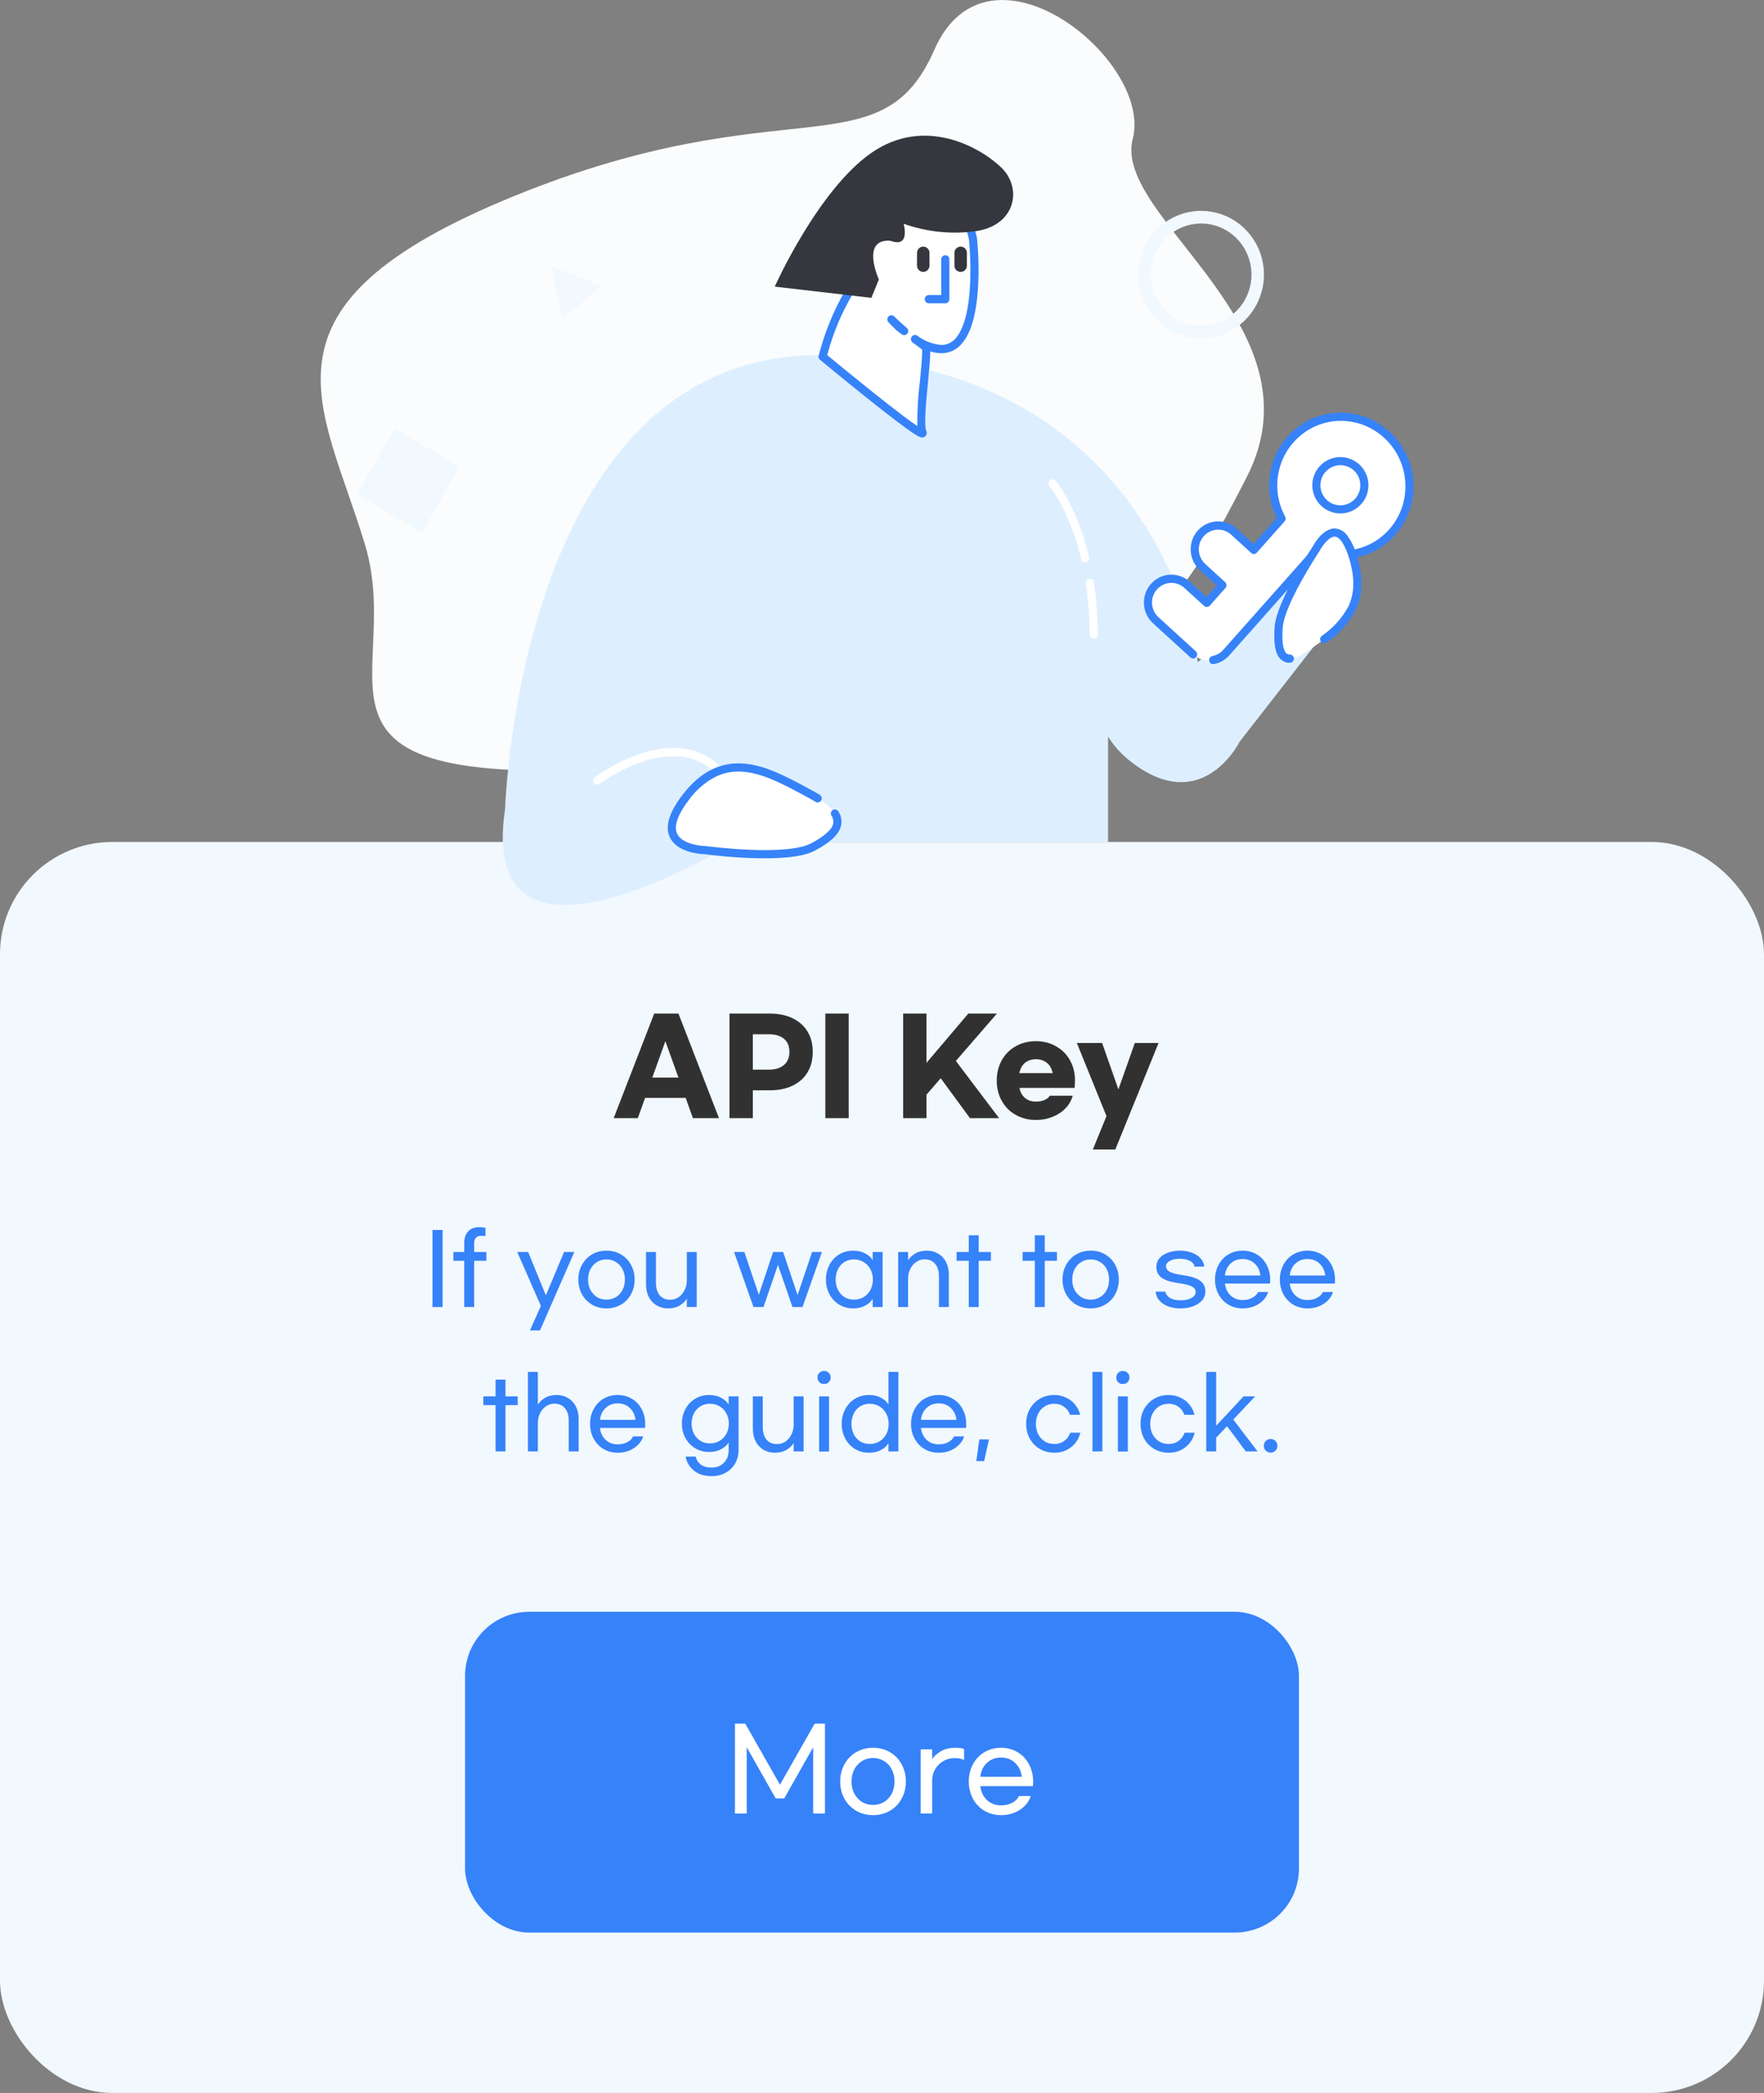 <svg width="220" height="261" viewBox="0 0 220 261" fill="none" xmlns="http://www.w3.org/2000/svg">
<rect x="0" y="0" width="220" height="261" fill="#808080" stroke="none"/>
<rect y="105" width="220" height="156" rx="14" fill="#F1F8FE"/>
<rect x="58" y="201" width="104" height="40" rx="8" fill="#3682F9"/>
<path d="M92.948 214.948L97.274 222.564L101.6 214.948H102.888V226.162H101.418V217.888L97.806 224.272H96.742L93.13 217.888V226.162H91.66V214.948H92.948ZM108.889 217.958C109.664 217.958 110.364 218.14 110.989 218.504C111.615 218.868 112.1 219.372 112.445 220.016C112.8 220.651 112.977 221.365 112.977 222.158C112.977 222.951 112.8 223.67 112.445 224.314C112.1 224.949 111.615 225.448 110.989 225.812C110.364 226.176 109.664 226.358 108.889 226.358C108.105 226.358 107.401 226.176 106.775 225.812C106.159 225.448 105.674 224.949 105.319 224.314C104.965 223.67 104.787 222.951 104.787 222.158C104.787 221.365 104.965 220.651 105.319 220.016C105.674 219.372 106.159 218.868 106.775 218.504C107.401 218.14 108.105 217.958 108.889 217.958ZM108.889 219.232C108.367 219.232 107.9 219.363 107.489 219.624C107.088 219.876 106.771 220.226 106.537 220.674C106.313 221.113 106.201 221.607 106.201 222.158C106.201 222.709 106.313 223.208 106.537 223.656C106.771 224.095 107.088 224.445 107.489 224.706C107.9 224.958 108.367 225.084 108.889 225.084C109.403 225.084 109.865 224.958 110.275 224.706C110.686 224.445 111.003 224.095 111.227 223.656C111.451 223.208 111.563 222.709 111.563 222.158C111.563 221.607 111.451 221.113 111.227 220.674C111.003 220.226 110.686 219.876 110.275 219.624C109.865 219.363 109.403 219.232 108.889 219.232ZM116.261 218.154V219.386C116.475 219.022 116.83 218.695 117.325 218.406C117.829 218.107 118.435 217.958 119.145 217.958C119.602 217.958 119.966 218.005 120.237 218.098V219.47C119.91 219.321 119.513 219.246 119.047 219.246C118.515 219.246 118.034 219.377 117.605 219.638C117.185 219.89 116.853 220.231 116.611 220.66C116.377 221.08 116.261 221.533 116.261 222.018V226.162H114.819V218.154H116.261ZM124.842 226.358C124.077 226.358 123.386 226.176 122.77 225.812C122.164 225.448 121.688 224.949 121.342 224.314C120.997 223.67 120.824 222.951 120.824 222.158C120.824 221.365 120.997 220.651 121.342 220.016C121.688 219.372 122.164 218.868 122.77 218.504C123.386 218.14 124.077 217.958 124.842 217.958C125.608 217.958 126.294 218.14 126.9 218.504C127.516 218.868 127.992 219.372 128.328 220.016C128.674 220.651 128.846 221.365 128.846 222.158C128.846 222.419 128.837 222.615 128.818 222.746H122.266C122.341 223.446 122.612 224.02 123.078 224.468C123.554 224.916 124.142 225.14 124.842 225.14C125.374 225.14 125.841 225.033 126.242 224.818C126.653 224.594 126.933 224.314 127.082 223.978H128.552C128.328 224.678 127.88 225.247 127.208 225.686C126.536 226.134 125.748 226.358 124.842 226.358ZM127.432 221.57C127.348 220.861 127.073 220.287 126.606 219.848C126.14 219.4 125.552 219.176 124.842 219.176C124.133 219.176 123.545 219.4 123.078 219.848C122.612 220.287 122.341 220.861 122.266 221.57H127.432Z" fill="white"/>
<path d="M85.511 136.912H80.455L79.543 139.44H76.535L81.591 126.4H84.615L89.671 139.44H86.423L85.511 136.912ZM84.615 134.384L82.983 129.84L81.351 134.384H84.615ZM90.98 126.4H95.988C97.108 126.4 98.068 126.597 98.868 126.992C99.679 127.387 100.297 127.941 100.724 128.656C101.151 129.371 101.364 130.208 101.364 131.168C101.364 132.139 101.151 132.987 100.724 133.712C100.297 134.427 99.679 134.981 98.868 135.376C98.068 135.771 97.108 135.968 95.988 135.968H93.892V139.44H90.98V126.4ZM95.86 133.392C96.681 133.392 97.316 133.2 97.764 132.816C98.223 132.432 98.452 131.883 98.452 131.168C98.452 130.453 98.223 129.909 97.764 129.536C97.316 129.163 96.681 128.976 95.86 128.976H93.892V133.392H95.86ZM105.845 126.4V139.44H102.933V126.4H105.845ZM117.324 134.464L115.548 136.512V139.44H112.636V126.4H115.548V132.544L120.764 126.4H124.332L119.212 132.304L124.604 139.44H120.972L117.324 134.464ZM129.191 139.664C128.252 139.664 127.409 139.451 126.663 139.024C125.927 138.608 125.351 138.027 124.935 137.28C124.519 136.533 124.311 135.691 124.311 134.752C124.311 133.813 124.519 132.971 124.935 132.224C125.351 131.477 125.927 130.896 126.663 130.48C127.409 130.053 128.252 129.84 129.191 129.84C130.129 129.84 130.967 130.053 131.703 130.48C132.449 130.896 133.031 131.477 133.447 132.224C133.863 132.971 134.071 133.813 134.071 134.752C134.071 135.061 134.049 135.365 134.007 135.664H127.143C127.249 136.208 127.484 136.629 127.847 136.928C128.209 137.227 128.657 137.376 129.191 137.376C129.596 137.376 129.953 137.312 130.263 137.184C130.583 137.045 130.801 136.864 130.919 136.64H133.783C133.623 137.237 133.324 137.76 132.887 138.208C132.449 138.667 131.911 139.024 131.271 139.28C130.631 139.536 129.937 139.664 129.191 139.664ZM131.287 133.824C131.169 133.259 130.929 132.832 130.567 132.544C130.204 132.245 129.745 132.096 129.191 132.096C128.636 132.096 128.183 132.245 127.831 132.544C127.479 132.832 127.244 133.259 127.127 133.824H131.287ZM144.492 130.064L139.1 143.344H136.3L137.996 139.184L134.3 130.064H137.452L139.484 135.856L141.532 130.064H144.492Z" fill="#313131"/>
<path d="M55.198 162.996H53.938V153.384H55.198V162.996ZM60.662 157.224H59.138V162.996H57.902V157.224H56.546V156.132H57.902V154.968C57.902 154.384 58.062 153.916 58.382 153.564C58.71 153.212 59.162 153.036 59.738 153.036C60.058 153.036 60.326 153.06 60.542 153.108V154.152C60.43 154.128 60.234 154.116 59.954 154.116C59.698 154.116 59.498 154.196 59.354 154.356C59.21 154.508 59.138 154.724 59.138 155.004V156.132H60.662V157.224ZM71.63 156.132L67.346 165.912H66.098L67.454 162.852L64.514 156.132H65.87L68.078 161.532L70.346 156.132H71.63ZM75.644 155.964C76.308 155.964 76.908 156.12 77.444 156.432C77.98 156.744 78.396 157.176 78.692 157.728C78.996 158.272 79.148 158.884 79.148 159.564C79.148 160.244 78.996 160.86 78.692 161.412C78.396 161.956 77.98 162.384 77.444 162.696C76.908 163.008 76.308 163.164 75.644 163.164C74.972 163.164 74.368 163.008 73.832 162.696C73.304 162.384 72.888 161.956 72.584 161.412C72.28 160.86 72.128 160.244 72.128 159.564C72.128 158.884 72.28 158.272 72.584 157.728C72.888 157.176 73.304 156.744 73.832 156.432C74.368 156.12 74.972 155.964 75.644 155.964ZM75.644 157.056C75.196 157.056 74.796 157.168 74.444 157.392C74.1 157.608 73.828 157.908 73.628 158.292C73.436 158.668 73.34 159.092 73.34 159.564C73.34 160.036 73.436 160.464 73.628 160.848C73.828 161.224 74.1 161.524 74.444 161.748C74.796 161.964 75.196 162.072 75.644 162.072C76.084 162.072 76.48 161.964 76.832 161.748C77.184 161.524 77.456 161.224 77.648 160.848C77.84 160.464 77.936 160.036 77.936 159.564C77.936 159.092 77.84 158.668 77.648 158.292C77.456 157.908 77.184 157.608 76.832 157.392C76.48 157.168 76.084 157.056 75.644 157.056ZM85.658 162.996V161.952C85.482 162.264 85.19 162.544 84.782 162.792C84.382 163.04 83.898 163.164 83.33 163.164C82.794 163.164 82.314 163.04 81.89 162.792C81.474 162.544 81.15 162.196 80.918 161.748C80.686 161.292 80.57 160.76 80.57 160.152V156.132H81.806V159.936C81.806 160.624 81.962 161.156 82.274 161.532C82.594 161.9 83.034 162.084 83.594 162.084C83.986 162.084 84.338 161.976 84.65 161.76C84.962 161.536 85.206 161.24 85.382 160.872C85.566 160.504 85.658 160.108 85.658 159.684V156.132H86.894V162.996H85.658ZM102.507 156.132L100.083 162.996H98.835L97.023 157.74L95.223 162.996H93.975L91.551 156.132H92.835L94.635 161.46L96.423 156.132H97.671L99.471 161.496L101.283 156.132H102.507ZM106.403 163.164C105.763 163.164 105.183 163.008 104.663 162.696C104.151 162.384 103.747 161.952 103.451 161.4C103.155 160.848 103.007 160.236 103.007 159.564C103.007 158.892 103.155 158.28 103.451 157.728C103.747 157.176 104.151 156.744 104.663 156.432C105.183 156.12 105.763 155.964 106.403 155.964C106.987 155.964 107.491 156.08 107.915 156.312C108.339 156.544 108.647 156.824 108.839 157.152V156.132H110.075V162.996H108.839V161.976C108.647 162.304 108.339 162.584 107.915 162.816C107.491 163.048 106.987 163.164 106.403 163.164ZM106.511 162.072C106.967 162.072 107.371 161.964 107.723 161.748C108.083 161.524 108.363 161.224 108.563 160.848C108.763 160.464 108.863 160.036 108.863 159.564C108.863 159.092 108.763 158.668 108.563 158.292C108.363 157.908 108.083 157.608 107.723 157.392C107.371 157.168 106.967 157.056 106.511 157.056C106.063 157.056 105.663 157.164 105.311 157.38C104.967 157.596 104.699 157.896 104.507 158.28C104.315 158.664 104.219 159.092 104.219 159.564C104.219 160.036 104.315 160.464 104.507 160.848C104.699 161.232 104.967 161.532 105.311 161.748C105.663 161.964 106.063 162.072 106.511 162.072ZM113.251 156.132V157.176C113.427 156.864 113.715 156.584 114.115 156.336C114.523 156.088 115.011 155.964 115.579 155.964C116.115 155.964 116.591 156.088 117.007 156.336C117.431 156.584 117.759 156.936 117.991 157.392C118.223 157.84 118.339 158.368 118.339 158.976V162.996H117.103V159.192C117.103 158.504 116.943 157.976 116.623 157.608C116.311 157.232 115.875 157.044 115.315 157.044C114.923 157.044 114.571 157.156 114.259 157.38C113.947 157.596 113.699 157.888 113.515 158.256C113.339 158.624 113.251 159.02 113.251 159.444V162.996H112.015V156.132H113.251ZM123.584 157.224H122.06V162.996H120.824V157.224H119.3V156.132H120.824V154.044H122.06V156.132H123.584V157.224ZM131.822 157.224H130.298V162.996H129.062V157.224H127.538V156.132H129.062V154.044H130.298V156.132H131.822V157.224ZM136.03 155.964C136.694 155.964 137.294 156.12 137.83 156.432C138.366 156.744 138.782 157.176 139.078 157.728C139.382 158.272 139.534 158.884 139.534 159.564C139.534 160.244 139.382 160.86 139.078 161.412C138.782 161.956 138.366 162.384 137.83 162.696C137.294 163.008 136.694 163.164 136.03 163.164C135.358 163.164 134.754 163.008 134.218 162.696C133.69 162.384 133.274 161.956 132.97 161.412C132.666 160.86 132.514 160.244 132.514 159.564C132.514 158.884 132.666 158.272 132.97 157.728C133.274 157.176 133.69 156.744 134.218 156.432C134.754 156.12 135.358 155.964 136.03 155.964ZM136.03 157.056C135.582 157.056 135.182 157.168 134.83 157.392C134.486 157.608 134.214 157.908 134.014 158.292C133.822 158.668 133.726 159.092 133.726 159.564C133.726 160.036 133.822 160.464 134.014 160.848C134.214 161.224 134.486 161.524 134.83 161.748C135.182 161.964 135.582 162.072 136.03 162.072C136.47 162.072 136.866 161.964 137.218 161.748C137.57 161.524 137.842 161.224 138.034 160.848C138.226 160.464 138.322 160.036 138.322 159.564C138.322 159.092 138.226 158.668 138.034 158.292C137.842 157.908 137.57 157.608 137.218 157.392C136.866 157.168 136.47 157.056 136.03 157.056ZM147.176 155.964C147.728 155.964 148.228 156.052 148.676 156.228C149.124 156.396 149.48 156.632 149.744 156.936C150.016 157.232 150.16 157.572 150.176 157.956H148.964C148.94 157.668 148.756 157.432 148.412 157.248C148.068 157.064 147.644 156.972 147.14 156.972C146.644 156.972 146.232 157.06 145.904 157.236C145.584 157.412 145.424 157.628 145.424 157.884C145.424 158.18 145.572 158.416 145.868 158.592C146.172 158.768 146.728 158.912 147.536 159.024C148.536 159.16 149.252 159.392 149.684 159.72C150.116 160.048 150.332 160.488 150.332 161.04C150.332 161.472 150.192 161.848 149.912 162.168C149.64 162.488 149.268 162.732 148.796 162.9C148.324 163.076 147.8 163.164 147.224 163.164C146.624 163.164 146.096 163.072 145.64 162.888C145.184 162.712 144.824 162.464 144.56 162.144C144.304 161.832 144.16 161.476 144.128 161.076H145.34C145.38 161.372 145.564 161.628 145.892 161.844C146.228 162.052 146.684 162.156 147.26 162.156C147.796 162.156 148.24 162.06 148.592 161.868C148.944 161.668 149.12 161.416 149.12 161.112C149.12 160.824 148.956 160.596 148.628 160.428C148.308 160.252 147.748 160.112 146.948 160.008C146.004 159.88 145.312 159.656 144.872 159.336C144.432 159.008 144.212 158.548 144.212 157.956C144.212 157.564 144.34 157.216 144.596 156.912C144.86 156.608 145.216 156.376 145.664 156.216C146.112 156.048 146.616 155.964 147.176 155.964ZM154.978 163.164C154.322 163.164 153.73 163.008 153.202 162.696C152.682 162.384 152.274 161.956 151.978 161.412C151.682 160.86 151.534 160.244 151.534 159.564C151.534 158.884 151.682 158.272 151.978 157.728C152.274 157.176 152.682 156.744 153.202 156.432C153.73 156.12 154.322 155.964 154.978 155.964C155.634 155.964 156.222 156.12 156.742 156.432C157.27 156.744 157.678 157.176 157.966 157.728C158.262 158.272 158.41 158.884 158.41 159.564C158.41 159.788 158.402 159.956 158.386 160.068H152.77C152.834 160.668 153.066 161.16 153.466 161.544C153.874 161.928 154.378 162.12 154.978 162.12C155.434 162.12 155.834 162.028 156.178 161.844C156.53 161.652 156.77 161.412 156.898 161.124H158.158C157.966 161.724 157.582 162.212 157.006 162.588C156.43 162.972 155.754 163.164 154.978 163.164ZM157.198 159.06C157.126 158.452 156.89 157.96 156.49 157.584C156.09 157.2 155.586 157.008 154.978 157.008C154.37 157.008 153.866 157.2 153.466 157.584C153.066 157.96 152.834 158.452 152.77 159.06H157.198ZM163.064 163.164C162.408 163.164 161.816 163.008 161.288 162.696C160.768 162.384 160.36 161.956 160.064 161.412C159.768 160.86 159.62 160.244 159.62 159.564C159.62 158.884 159.768 158.272 160.064 157.728C160.36 157.176 160.768 156.744 161.288 156.432C161.816 156.12 162.408 155.964 163.064 155.964C163.72 155.964 164.308 156.12 164.828 156.432C165.356 156.744 165.764 157.176 166.052 157.728C166.348 158.272 166.496 158.884 166.496 159.564C166.496 159.788 166.488 159.956 166.472 160.068H160.856C160.92 160.668 161.152 161.16 161.552 161.544C161.96 161.928 162.464 162.12 163.064 162.12C163.52 162.12 163.92 162.028 164.264 161.844C164.616 161.652 164.856 161.412 164.984 161.124H166.244C166.052 161.724 165.668 162.212 165.092 162.588C164.516 162.972 163.84 163.164 163.064 163.164ZM165.284 159.06C165.212 158.452 164.976 157.96 164.576 157.584C164.176 157.2 163.672 157.008 163.064 157.008C162.456 157.008 161.952 157.2 161.552 157.584C161.152 157.96 160.92 158.452 160.856 159.06H165.284ZM64.568 175.224H63.044V180.996H61.808V175.224H60.284V174.132H61.808V172.044H63.044V174.132H64.568V175.224ZM67.079 171.084V175.176C67.255 174.864 67.543 174.584 67.943 174.336C68.351 174.088 68.839 173.964 69.407 173.964C69.943 173.964 70.419 174.088 70.835 174.336C71.259 174.584 71.587 174.936 71.819 175.392C72.051 175.84 72.167 176.368 72.167 176.976V180.996H70.931V177.192C70.931 176.504 70.771 175.976 70.451 175.608C70.139 175.232 69.703 175.044 69.143 175.044C68.751 175.044 68.399 175.156 68.087 175.38C67.775 175.596 67.527 175.888 67.343 176.256C67.167 176.624 67.079 177.02 67.079 177.444V180.996H65.843V171.084H67.079ZM77.037 181.164C76.38 181.164 75.788 181.008 75.26 180.696C74.74 180.384 74.332 179.956 74.037 179.412C73.74 178.86 73.593 178.244 73.593 177.564C73.593 176.884 73.74 176.272 74.037 175.728C74.332 175.176 74.74 174.744 75.26 174.432C75.788 174.12 76.38 173.964 77.037 173.964C77.692 173.964 78.281 174.12 78.8 174.432C79.329 174.744 79.737 175.176 80.025 175.728C80.32 176.272 80.469 176.884 80.469 177.564C80.469 177.788 80.46 177.956 80.445 178.068H74.829C74.892 178.668 75.124 179.16 75.525 179.544C75.933 179.928 76.436 180.12 77.037 180.12C77.493 180.12 77.892 180.028 78.237 179.844C78.588 179.652 78.829 179.412 78.957 179.124H80.216C80.025 179.724 79.641 180.212 79.064 180.588C78.489 180.972 77.812 181.164 77.037 181.164ZM79.257 177.06C79.184 176.452 78.948 175.96 78.549 175.584C78.148 175.2 77.644 175.008 77.037 175.008C76.428 175.008 75.924 175.2 75.525 175.584C75.124 175.96 74.892 176.452 74.829 177.06H79.257ZM88.762 184.08C87.834 184.08 87.09 183.848 86.53 183.384C85.978 182.928 85.638 182.348 85.51 181.644H86.77C86.85 182.044 87.054 182.372 87.382 182.628C87.718 182.884 88.178 183.012 88.762 183.012C89.394 183.012 89.902 182.812 90.286 182.412C90.678 182.02 90.874 181.492 90.874 180.828V179.88C90.682 180.208 90.374 180.488 89.95 180.72C89.526 180.952 89.022 181.068 88.438 181.068C87.798 181.068 87.218 180.912 86.698 180.6C86.186 180.296 85.782 179.876 85.486 179.34C85.19 178.796 85.042 178.192 85.042 177.528C85.042 176.864 85.19 176.26 85.486 175.716C85.782 175.172 86.186 174.744 86.698 174.432C87.218 174.12 87.798 173.964 88.438 173.964C89.022 173.964 89.526 174.08 89.95 174.312C90.374 174.544 90.682 174.824 90.874 175.152V174.132H92.11V180.84C92.11 181.464 91.966 182.02 91.678 182.508C91.398 183.004 91.002 183.388 90.49 183.66C89.986 183.94 89.41 184.08 88.762 184.08ZM88.546 180C89.002 180 89.406 179.892 89.758 179.676C90.118 179.46 90.398 179.164 90.598 178.788C90.798 178.412 90.898 177.992 90.898 177.528C90.898 177.064 90.798 176.644 90.598 176.268C90.398 175.892 90.118 175.596 89.758 175.38C89.406 175.164 89.002 175.056 88.546 175.056C88.098 175.056 87.698 175.164 87.346 175.38C87.002 175.596 86.734 175.892 86.542 176.268C86.35 176.644 86.254 177.064 86.254 177.528C86.254 177.992 86.35 178.412 86.542 178.788C86.734 179.164 87.002 179.46 87.346 179.676C87.698 179.892 88.098 180 88.546 180ZM98.982 180.996V179.952C98.806 180.264 98.514 180.544 98.106 180.792C97.706 181.04 97.222 181.164 96.654 181.164C96.118 181.164 95.638 181.04 95.214 180.792C94.798 180.544 94.474 180.196 94.242 179.748C94.01 179.292 93.894 178.76 93.894 178.152V174.132H95.13V177.936C95.13 178.624 95.286 179.156 95.598 179.532C95.918 179.9 96.358 180.084 96.918 180.084C97.31 180.084 97.662 179.976 97.974 179.76C98.286 179.536 98.53 179.24 98.706 178.872C98.89 178.504 98.982 178.108 98.982 177.684V174.132H100.218V180.996H98.982ZM102.771 170.964C103.012 170.964 103.208 171.044 103.36 171.204C103.52 171.356 103.6 171.548 103.6 171.78C103.6 172.012 103.52 172.208 103.36 172.368C103.208 172.52 103.012 172.596 102.771 172.596C102.54 172.596 102.344 172.52 102.184 172.368C102.032 172.208 101.956 172.012 101.956 171.78C101.956 171.548 102.032 171.356 102.184 171.204C102.344 171.044 102.54 170.964 102.771 170.964ZM102.16 181.008V174.132H103.396V181.008H102.16ZM108.371 181.164C107.731 181.164 107.151 181.008 106.631 180.696C106.119 180.384 105.715 179.952 105.419 179.4C105.123 178.848 104.975 178.236 104.975 177.564C104.975 176.892 105.123 176.28 105.419 175.728C105.715 175.176 106.119 174.744 106.631 174.432C107.151 174.12 107.731 173.964 108.371 173.964C108.955 173.964 109.459 174.08 109.883 174.312C110.307 174.544 110.615 174.824 110.807 175.152V171.084H112.043V180.996H110.807V179.976C110.615 180.304 110.307 180.584 109.883 180.816C109.459 181.048 108.955 181.164 108.371 181.164ZM108.479 180.072C108.935 180.072 109.339 179.964 109.691 179.748C110.051 179.524 110.331 179.224 110.531 178.848C110.731 178.464 110.831 178.036 110.831 177.564C110.831 177.092 110.731 176.668 110.531 176.292C110.331 175.908 110.051 175.608 109.691 175.392C109.339 175.168 108.935 175.056 108.479 175.056C108.031 175.056 107.631 175.164 107.279 175.38C106.935 175.596 106.667 175.896 106.475 176.28C106.283 176.664 106.187 177.092 106.187 177.564C106.187 178.036 106.283 178.464 106.475 178.848C106.667 179.232 106.935 179.532 107.279 179.748C107.631 179.964 108.031 180.072 108.479 180.072ZM117.068 181.164C116.412 181.164 115.82 181.008 115.292 180.696C114.772 180.384 114.364 179.956 114.068 179.412C113.772 178.86 113.624 178.244 113.624 177.564C113.624 176.884 113.772 176.272 114.068 175.728C114.364 175.176 114.772 174.744 115.292 174.432C115.82 174.12 116.412 173.964 117.068 173.964C117.724 173.964 118.312 174.12 118.832 174.432C119.36 174.744 119.768 175.176 120.056 175.728C120.352 176.272 120.5 176.884 120.5 177.564C120.5 177.788 120.492 177.956 120.476 178.068H114.86C114.924 178.668 115.156 179.16 115.556 179.544C115.964 179.928 116.468 180.12 117.068 180.12C117.524 180.12 117.924 180.028 118.268 179.844C118.62 179.652 118.86 179.412 118.988 179.124H120.248C120.056 179.724 119.672 180.212 119.096 180.588C118.52 180.972 117.844 181.164 117.068 181.164ZM119.288 177.06C119.216 176.452 118.98 175.96 118.58 175.584C118.18 175.2 117.676 175.008 117.068 175.008C116.46 175.008 115.956 175.2 115.556 175.584C115.156 175.96 114.924 176.452 114.86 177.06H119.288ZM122.742 182.208H121.758L122.142 179.496H123.342L122.742 182.208ZM134.735 178.668C134.551 179.42 134.163 180.024 133.571 180.48C132.987 180.936 132.299 181.164 131.507 181.164C130.835 181.164 130.231 181.008 129.695 180.696C129.159 180.384 128.739 179.956 128.435 179.412C128.131 178.86 127.979 178.244 127.979 177.564C127.979 176.884 128.127 176.272 128.423 175.728C128.727 175.176 129.147 174.744 129.683 174.432C130.219 174.12 130.819 173.964 131.483 173.964C132.011 173.964 132.499 174.072 132.947 174.288C133.403 174.496 133.783 174.788 134.087 175.164C134.391 175.54 134.599 175.964 134.711 176.436H133.451C133.307 176.02 133.063 175.688 132.719 175.44C132.375 175.184 131.963 175.056 131.483 175.056C131.035 175.056 130.635 175.168 130.283 175.392C129.939 175.608 129.671 175.908 129.479 176.292C129.287 176.668 129.191 177.092 129.191 177.564C129.191 178.036 129.287 178.464 129.479 178.848C129.671 179.224 129.939 179.524 130.283 179.748C130.635 179.964 131.035 180.072 131.483 180.072C131.963 180.072 132.379 179.944 132.731 179.688C133.083 179.432 133.331 179.092 133.475 178.668H134.735ZM136.249 180.996V171.084H137.485V180.996H136.249ZM140.037 170.964C140.277 170.964 140.473 171.044 140.625 171.204C140.785 171.356 140.865 171.548 140.865 171.78C140.865 172.012 140.785 172.208 140.625 172.368C140.473 172.52 140.277 172.596 140.037 172.596C139.805 172.596 139.609 172.52 139.449 172.368C139.297 172.208 139.221 172.012 139.221 171.78C139.221 171.548 139.297 171.356 139.449 171.204C139.609 171.044 139.805 170.964 140.037 170.964ZM139.425 181.008V174.132H140.661V181.008H139.425ZM148.997 178.668C148.813 179.42 148.425 180.024 147.833 180.48C147.249 180.936 146.561 181.164 145.769 181.164C145.097 181.164 144.493 181.008 143.957 180.696C143.421 180.384 143.001 179.956 142.697 179.412C142.393 178.86 142.241 178.244 142.241 177.564C142.241 176.884 142.389 176.272 142.685 175.728C142.989 175.176 143.409 174.744 143.945 174.432C144.481 174.12 145.081 173.964 145.745 173.964C146.273 173.964 146.761 174.072 147.209 174.288C147.665 174.496 148.045 174.788 148.349 175.164C148.653 175.54 148.861 175.964 148.973 176.436H147.713C147.569 176.02 147.325 175.688 146.981 175.44C146.637 175.184 146.225 175.056 145.745 175.056C145.297 175.056 144.897 175.168 144.545 175.392C144.201 175.608 143.933 175.908 143.741 176.292C143.549 176.668 143.453 177.092 143.453 177.564C143.453 178.036 143.549 178.464 143.741 178.848C143.933 179.224 144.201 179.524 144.545 179.748C144.897 179.964 145.297 180.072 145.745 180.072C146.225 180.072 146.641 179.944 146.993 179.688C147.345 179.432 147.593 179.092 147.737 178.668H148.997ZM153.031 177.852L151.675 179.28V180.996H150.439V171.084H151.675V177.804L155.095 174.132H156.547L153.811 177.024L156.835 180.996H155.371L153.031 177.852ZM158.47 181.152C158.23 181.152 158.026 181.068 157.858 180.9C157.698 180.74 157.618 180.54 157.618 180.3C157.618 180.06 157.698 179.86 157.858 179.7C158.026 179.532 158.23 179.448 158.47 179.448C158.71 179.448 158.91 179.532 159.07 179.7C159.23 179.86 159.31 180.06 159.31 180.3C159.31 180.54 159.23 180.74 159.07 180.9C158.91 181.068 158.71 181.152 158.47 181.152Z" fill="#3682F9"/>
<g clip-path="url(#clip0_1042_65382)">
<path d="M45.531 67.951C40.202 50.245 30.422 38.155 64.189 24.421C97.956 10.687 109.833 21.515 116.525 6.216C123.218 -9.082 143.821 7.478 141.271 17.311C138.72 27.144 165.182 40.608 155.486 59.5C145.79 78.392 138.791 90.686 85.497 95.245C32.202 99.804 50.858 85.653 45.531 67.951Z" fill="#FAFCFD"/>
<path d="M62.996 100.873C62.996 100.873 64.753 41.572 104.846 44.388C144.939 47.204 149.38 82.575 149.38 82.575L160.33 73.191L164.71 79.521L154.608 92.48C154.608 92.48 150.287 101.287 141.96 95.657C133.634 90.027 138.196 82.573 138.196 82.573V105H91.712C91.712 105 59.279 125.147 62.996 100.871V100.873Z" fill="#DDEFFF"/>
<path d="M102.592 44.472C102.592 44.472 103.825 39.562 105.904 36.414C105.075 35.105 102.88 30.349 110.461 25.05C119.381 18.815 121.348 29.814 121.348 29.814C121.348 29.814 123.348 48.439 114.109 42.285L115.522 43.345C115.6 45.685 114.468 52.542 115.055 53.922C115.09 54.001 115.077 54.043 115.02 54.043C114.128 54.042 102.592 44.472 102.592 44.472ZM112.769 41.281C112.264 40.863 111.73 40.381 111.166 39.829L112.095 40.775L112.769 41.281Z" fill="white"/>
<path d="M115.023 54.556C114.729 54.556 114.293 54.556 108.16 49.66C105.195 47.295 102.302 44.893 102.273 44.87C102.199 44.808 102.143 44.726 102.113 44.633C102.083 44.54 102.08 44.441 102.104 44.346C102.817 41.565 103.895 38.893 105.308 36.403C104.586 35.115 104.312 33.618 104.531 32.153C104.92 29.507 106.818 26.976 110.176 24.628C111.682 23.444 113.505 22.746 115.408 22.625C117.546 22.625 119.343 23.872 120.605 26.232C121.182 27.329 121.601 28.505 121.849 29.723C121.849 29.735 121.851 29.747 121.855 29.759C121.897 30.158 122.866 39.563 119.946 42.864C119.633 43.239 119.243 43.538 118.802 43.743C118.362 43.947 117.883 44.051 117.399 44.047C116.934 44.041 116.473 43.964 116.03 43.819C116.011 44.791 115.874 46.184 115.734 47.646C115.516 49.907 115.217 53.008 115.521 53.718C115.567 53.81 115.588 53.912 115.583 54.015C115.577 54.118 115.546 54.218 115.492 54.304C115.44 54.383 115.371 54.446 115.289 54.49C115.207 54.534 115.116 54.557 115.023 54.556ZM103.167 44.285C103.916 44.904 106.214 46.797 108.595 48.702C111.983 51.412 113.617 52.608 114.404 53.134C114.385 51.265 114.493 49.397 114.729 47.543C114.879 45.994 115.021 44.524 115.022 43.606L113.81 42.694C113.704 42.615 113.634 42.497 113.613 42.365C113.591 42.234 113.622 42.099 113.697 41.99C113.772 41.88 113.886 41.805 114.015 41.78C114.144 41.754 114.278 41.781 114.388 41.853C115.263 42.521 116.307 42.924 117.399 43.016C117.741 43.019 118.079 42.946 118.39 42.801C118.7 42.655 118.975 42.442 119.194 42.176C120.26 40.971 120.887 38.474 121.007 34.958C121.06 33.266 121.008 31.572 120.852 29.886C120.616 28.775 120.229 27.702 119.701 26.699C118.617 24.676 117.171 23.65 115.408 23.65C113.71 23.774 112.088 24.409 110.748 25.473C109.247 26.469 107.927 27.721 106.847 29.174C106.171 30.097 105.719 31.17 105.529 32.304C105.33 33.637 105.614 34.999 106.329 36.136C106.383 36.22 106.412 36.319 106.411 36.419C106.41 36.52 106.381 36.617 106.326 36.701C104.932 39.069 103.869 41.621 103.167 44.285ZM112.77 41.794C112.662 41.794 112.557 41.759 112.47 41.694L111.795 41.189C111.774 41.173 111.755 41.156 111.737 41.137L110.813 40.196C110.717 40.101 110.662 39.971 110.66 39.835C110.658 39.699 110.709 39.568 110.803 39.471C110.896 39.373 111.024 39.318 111.158 39.316C111.293 39.314 111.422 39.366 111.518 39.461C112.062 39.992 112.59 40.471 113.09 40.884C113.171 40.951 113.229 41.042 113.257 41.144C113.285 41.246 113.282 41.354 113.247 41.454C113.212 41.553 113.147 41.64 113.062 41.701C112.976 41.762 112.874 41.794 112.77 41.794Z" fill="#3682F9"/>
<path d="M112.693 27.901C115.595 28.936 118.699 29.251 121.745 28.82C126.692 28.075 127.51 23.457 124.903 20.919C122.297 18.381 115.351 14.43 108.677 19.063C102.003 23.697 96.623 35.744 96.623 35.744L108.677 37.142L109.61 34.849C109.61 34.849 107.296 29.787 111.024 30.019C113.607 30.992 112.693 27.901 112.693 27.901Z" fill="#35363E"/>
<path d="M74.355 97.838C74.264 97.814 74.181 97.763 74.117 97.692C74.052 97.622 74.008 97.534 73.99 97.44C73.972 97.346 73.981 97.248 74.016 97.158C74.05 97.069 74.108 96.99 74.184 96.933C75.889 95.704 77.76 94.73 79.738 94.042C81.388 93.441 83.143 93.195 84.891 93.32C86.834 93.484 88.655 94.347 90.025 95.753C90.072 95.801 90.109 95.857 90.135 95.92C90.16 95.982 90.173 96.048 90.173 96.116C90.174 96.183 90.161 96.25 90.135 96.312C90.11 96.374 90.073 96.431 90.026 96.478C89.979 96.526 89.923 96.564 89.862 96.59C89.801 96.616 89.735 96.629 89.669 96.629C89.535 96.629 89.406 96.576 89.311 96.48C88.106 95.243 86.506 94.485 84.798 94.341C83.19 94.23 81.576 94.459 80.059 95.013C78.184 95.67 76.41 96.592 74.79 97.752C74.728 97.799 74.657 97.831 74.582 97.846C74.507 97.861 74.43 97.859 74.355 97.838Z" fill="white"/>
<path d="M57.321 58.181L49.197 53.424L44.507 61.663L52.631 66.419L57.321 58.181Z" fill="#F1F8FE"/>
<path d="M149.8 27.873C148.557 27.873 147.343 28.247 146.31 28.947C145.278 29.646 144.473 30.641 143.997 31.805C143.522 32.969 143.398 34.249 143.64 35.484C143.882 36.72 144.48 37.855 145.359 38.745C146.237 39.636 147.356 40.242 148.574 40.488C149.793 40.734 151.055 40.608 152.203 40.126C153.351 39.644 154.331 38.828 155.022 37.78C155.712 36.733 156.08 35.502 156.08 34.242C156.078 32.554 155.416 30.935 154.238 29.741C153.061 28.547 151.465 27.875 149.8 27.873ZM149.8 26.296C151.349 26.296 152.864 26.762 154.153 27.635C155.441 28.509 156.446 29.749 157.039 31.201C157.632 32.653 157.787 34.251 157.485 35.792C157.182 37.334 156.436 38.749 155.34 39.861C154.244 40.972 152.848 41.728 151.328 42.035C149.808 42.342 148.233 42.184 146.801 41.583C145.369 40.982 144.145 39.963 143.284 38.657C142.423 37.35 141.964 35.814 141.964 34.242C141.964 32.135 142.789 30.114 144.259 28.623C145.728 27.133 147.721 26.296 149.8 26.296V26.296Z" fill="#F1F8FE"/>
<path d="M68.843 33.279L75.004 35.635L70.059 39.843L68.843 33.279Z" fill="#F1F8FE"/>
<path d="M117.892 37.823H115.834C115.7 37.823 115.571 37.769 115.476 37.673C115.381 37.577 115.328 37.446 115.328 37.31C115.328 37.175 115.381 37.044 115.476 36.948C115.571 36.852 115.7 36.798 115.834 36.798H117.389V32.339C117.389 32.203 117.443 32.073 117.537 31.977C117.632 31.881 117.761 31.826 117.895 31.826C118.029 31.826 118.158 31.881 118.252 31.977C118.347 32.073 118.401 32.203 118.401 32.339V37.307C118.401 37.375 118.388 37.442 118.363 37.505C118.337 37.568 118.3 37.625 118.252 37.673C118.205 37.721 118.149 37.759 118.087 37.785C118.025 37.81 117.959 37.823 117.892 37.823Z" fill="#3682F9"/>
<path d="M136.49 79.65C136.418 79.661 136.345 79.657 136.275 79.637C136.205 79.617 136.14 79.582 136.084 79.534C136.029 79.487 135.984 79.427 135.953 79.361C135.922 79.294 135.906 79.221 135.905 79.147C135.896 77.013 135.735 74.882 135.423 72.771C135.403 72.637 135.436 72.5 135.515 72.39C135.595 72.281 135.714 72.208 135.846 72.187C135.979 72.167 136.114 72.2 136.222 72.281C136.33 72.361 136.402 72.482 136.422 72.616C136.742 74.776 136.907 76.956 136.917 79.14C136.918 79.263 136.875 79.382 136.797 79.475C136.719 79.569 136.61 79.631 136.49 79.65ZM135.403 70.105C135.278 70.125 135.149 70.097 135.044 70.025C134.938 69.953 134.863 69.843 134.833 69.718C134.289 67.324 133.439 65.012 132.304 62.841C131.902 62.059 131.426 61.319 130.882 60.632C130.838 60.581 130.804 60.522 130.782 60.458C130.761 60.395 130.752 60.327 130.756 60.26C130.76 60.192 130.777 60.126 130.806 60.066C130.836 60.005 130.877 59.951 130.927 59.906C130.976 59.861 131.034 59.827 131.097 59.805C131.16 59.782 131.227 59.773 131.294 59.778C131.36 59.782 131.425 59.799 131.485 59.829C131.545 59.859 131.598 59.9 131.642 59.951C131.749 60.078 134.293 63.06 135.817 69.478C135.833 69.544 135.836 69.612 135.825 69.679C135.815 69.746 135.791 69.81 135.756 69.867C135.722 69.925 135.676 69.975 135.622 70.014C135.568 70.054 135.506 70.082 135.442 70.098L135.403 70.105Z" fill="white"/>
<path d="M144.137 77.346C143.56 76.819 143.214 76.082 143.173 75.296C143.132 74.511 143.401 73.741 143.921 73.156C144.44 72.571 145.167 72.22 145.942 72.179C146.716 72.137 147.476 72.41 148.052 72.936L150.507 75.178L152.461 72.978L150.006 70.736C149.713 70.477 149.474 70.162 149.303 69.809C149.132 69.456 149.031 69.072 149.008 68.679C148.984 68.286 149.038 67.892 149.166 67.52C149.294 67.149 149.494 66.807 149.754 66.514C150.014 66.222 150.328 65.984 150.679 65.816C151.03 65.648 151.411 65.553 151.799 65.535C152.187 65.518 152.574 65.579 152.938 65.715C153.303 65.851 153.637 66.059 153.921 66.327L156.376 68.569L159.836 64.672C159.754 64.519 159.676 64.363 159.602 64.204C158.658 62.175 158.529 59.854 159.242 57.73C159.789 56.113 160.803 54.7 162.152 53.674C163.5 52.648 165.122 52.057 166.807 51.978C169.063 51.868 171.271 52.666 172.95 54.199C174.629 55.731 175.642 57.875 175.77 60.162C175.845 61.568 175.577 62.971 174.989 64.247C174.402 65.523 173.514 66.633 172.403 67.478C171.292 68.323 169.993 68.877 168.62 69.091C167.248 69.306 165.844 69.174 164.534 68.707C164.447 68.676 164.36 68.644 164.273 68.61L152.932 81.382C152.414 81.967 151.687 82.319 150.912 82.361C150.138 82.403 149.378 82.13 148.801 81.605L144.137 77.346ZM167.107 57.35C166.689 57.37 166.28 57.473 165.902 57.655C165.524 57.837 165.185 58.092 164.906 58.407C164.626 58.722 164.411 59.09 164.272 59.49C164.133 59.89 164.075 60.314 164.099 60.737C164.148 61.596 164.529 62.401 165.159 62.976C165.789 63.552 166.618 63.852 167.465 63.812C167.883 63.792 168.293 63.688 168.67 63.506C169.048 63.325 169.387 63.069 169.667 62.754C169.946 62.439 170.162 62.071 170.3 61.671C170.439 61.271 170.498 60.847 170.474 60.424C170.425 59.565 170.043 58.761 169.413 58.185C168.783 57.61 167.954 57.309 167.107 57.35Z" fill="white"/>
<path d="M148.464 81.984L143.8 77.726C143.124 77.108 142.717 76.244 142.669 75.322C142.622 74.401 142.937 73.498 143.546 72.812C144.155 72.126 145.007 71.714 145.916 71.665C146.825 71.617 147.715 71.937 148.392 72.554L150.472 74.454L151.749 73.016L149.668 71.117C149.325 70.813 149.046 70.444 148.845 70.03C148.645 69.616 148.528 69.165 148.5 68.705C148.473 68.244 148.536 67.783 148.687 67.347C148.837 66.912 149.071 66.511 149.375 66.168C149.68 65.826 150.048 65.548 150.46 65.351C150.871 65.154 151.317 65.041 151.771 65.021C152.226 65 152.68 65.071 153.107 65.23C153.534 65.389 153.926 65.632 154.259 65.946L156.34 67.846L159.227 64.595L159.145 64.424C158.145 62.274 158.009 59.815 158.764 57.565C159.344 55.85 160.419 54.352 161.85 53.265C163.28 52.178 164.999 51.551 166.785 51.468C168.578 51.383 170.355 51.839 171.893 52.777C173.431 53.715 174.661 55.094 175.428 56.739C176.427 58.889 176.564 61.348 175.809 63.597C175.229 65.312 174.154 66.81 172.724 67.897C171.293 68.984 169.574 69.61 167.788 69.694C166.646 69.752 165.504 69.588 164.422 69.212L153.31 81.727C152.811 82.291 152.143 82.674 151.409 82.815C151.343 82.829 151.276 82.829 151.21 82.817C151.144 82.804 151.081 82.778 151.025 82.74C150.97 82.702 150.922 82.654 150.885 82.597C150.847 82.54 150.822 82.477 150.809 82.41C150.797 82.343 150.797 82.274 150.811 82.208C150.825 82.141 150.852 82.078 150.89 82.022C150.928 81.966 150.977 81.918 151.033 81.882C151.09 81.845 151.153 81.82 151.219 81.808C151.736 81.709 152.207 81.439 152.559 81.041L163.899 68.269C163.968 68.192 164.058 68.138 164.157 68.114C164.257 68.089 164.361 68.096 164.457 68.134C164.538 68.166 164.621 68.197 164.703 68.226C166.667 68.921 168.82 68.815 170.709 67.931C171.673 67.475 172.537 66.827 173.249 66.025C173.961 65.224 174.506 64.285 174.852 63.265C175.522 61.268 175.401 59.085 174.513 57.177C173.834 55.712 172.742 54.486 171.375 53.651C170.008 52.817 168.427 52.414 166.833 52.491C165.529 52.559 164.262 52.951 163.143 53.633C162.025 54.316 161.089 55.267 160.419 56.404C159.75 57.54 159.366 58.827 159.304 60.149C159.241 61.471 159.501 62.789 160.06 63.985C160.129 64.133 160.203 64.281 160.281 64.426C160.331 64.519 160.351 64.626 160.339 64.731C160.327 64.837 160.283 64.936 160.213 65.015L156.751 68.913C156.661 69.014 156.536 69.075 156.402 69.082C156.268 69.09 156.137 69.042 156.037 68.951L153.582 66.709C153.347 66.487 153.07 66.314 152.769 66.201C152.467 66.088 152.146 66.037 151.825 66.052C151.504 66.066 151.189 66.145 150.898 66.284C150.607 66.423 150.347 66.619 150.132 66.861C149.917 67.103 149.751 67.387 149.645 67.695C149.539 68.002 149.495 68.328 149.515 68.654C149.534 68.979 149.618 69.297 149.76 69.59C149.902 69.882 150.101 70.142 150.343 70.356L152.798 72.598C152.898 72.689 152.958 72.816 152.965 72.952C152.972 73.088 152.926 73.221 152.836 73.322L150.883 75.521C150.793 75.622 150.668 75.683 150.534 75.69C150.4 75.697 150.269 75.65 150.169 75.559L147.714 73.317C147.478 73.102 147.202 72.935 146.903 72.828C146.603 72.72 146.285 72.674 145.968 72.69C145.651 72.707 145.34 72.787 145.053 72.926C144.766 73.065 144.509 73.26 144.296 73.499C144.084 73.739 143.92 74.018 143.813 74.322C143.707 74.626 143.661 74.948 143.678 75.27C143.695 75.591 143.774 75.907 143.91 76.198C144.047 76.489 144.239 76.749 144.475 76.965L149.14 81.224C149.239 81.315 149.299 81.442 149.306 81.578C149.313 81.713 149.267 81.847 149.177 81.948C149.087 82.049 148.962 82.109 148.828 82.117C148.694 82.124 148.563 82.076 148.463 81.986L148.464 81.984Z" fill="#3682F9"/>
<path d="M163.322 81.04C166.811 78.541 170.691 76.077 168.777 69.612C166.862 63.146 164.105 68.501 164.105 68.501C164.105 68.501 159.659 75.162 159.464 78.298C159.268 81.433 159.834 83.539 163.322 81.04Z" fill="white"/>
<path d="M160.867 82.653C160.639 82.657 160.413 82.614 160.203 82.525C159.994 82.436 159.805 82.303 159.649 82.135C159.045 81.483 158.832 80.288 158.959 78.262C159.157 75.088 163.333 68.742 163.672 68.234C163.851 67.895 164.962 65.904 166.449 65.904C166.76 65.917 167.064 66.002 167.337 66.153C167.61 66.305 167.845 66.518 168.023 66.777C168.6 67.583 169.02 68.493 169.262 69.458C170.024 72.031 169.962 74.195 169.077 76.073C168.209 77.7 166.965 79.088 165.452 80.12C165.399 80.161 165.338 80.19 165.274 80.207C165.209 80.223 165.143 80.227 165.077 80.217C165.011 80.208 164.948 80.185 164.891 80.151C164.834 80.116 164.784 80.071 164.744 80.017C164.704 79.963 164.675 79.902 164.659 79.837C164.643 79.771 164.639 79.704 164.648 79.637C164.658 79.57 164.68 79.506 164.714 79.448C164.748 79.39 164.793 79.34 164.846 79.299C166.226 78.363 167.365 77.105 168.166 75.63C168.939 73.992 168.981 72.07 168.295 69.752C167.755 67.929 167.1 66.924 166.45 66.924C165.722 66.924 164.858 68.141 164.555 68.731C164.546 68.748 164.536 68.764 164.525 68.781C164.482 68.846 160.154 75.363 159.969 78.322C159.866 79.973 160.007 81.018 160.388 81.429C160.449 81.496 160.523 81.547 160.607 81.58C160.69 81.614 160.779 81.628 160.868 81.623C161.002 81.623 161.131 81.677 161.226 81.773C161.32 81.869 161.374 81.999 161.374 82.135C161.374 82.271 161.32 82.401 161.226 82.498C161.131 82.594 161.002 82.648 160.868 82.648L160.867 82.653Z" fill="#3682F9"/>
<path d="M101.122 99.067C95.933 96.277 90.475 92.974 85.501 99.463C80.526 105.953 88 106.021 88 106.021C88 106.021 98.085 107.376 101.367 105.639C104.65 103.902 106.31 101.857 101.122 99.067Z" fill="white"/>
<path d="M104.549 101.176C104.731 101.446 104.855 101.753 104.91 102.076C104.966 102.399 104.953 102.73 104.872 103.048C104.592 104.091 103.552 105.059 101.599 106.093C98.272 107.856 88.681 106.629 87.961 106.534C87.603 106.525 84.749 106.406 83.681 104.674C82.849 103.323 83.326 101.465 85.101 99.151C87.362 96.201 89.942 94.922 92.989 95.241C95.623 95.516 98.244 96.932 100.779 98.301L101.358 98.614C101.674 98.786 101.969 98.954 102.24 99.12C102.297 99.155 102.346 99.201 102.385 99.255C102.425 99.309 102.453 99.371 102.469 99.436C102.484 99.502 102.487 99.57 102.477 99.636C102.467 99.703 102.444 99.767 102.41 99.824C102.375 99.882 102.33 99.932 102.276 99.972C102.223 100.011 102.162 100.04 102.098 100.056C102.033 100.072 101.966 100.075 101.901 100.065C101.835 100.055 101.772 100.031 101.715 99.996C101.461 99.84 101.183 99.683 100.884 99.52L100.303 99.206C97.853 97.883 95.32 96.514 92.884 96.26C91.687 96.114 90.473 96.302 89.373 96.803C87.991 97.491 86.798 98.513 85.897 99.779C84.874 101.112 83.809 102.949 84.537 104.13C85.219 105.236 87.269 105.5 88.001 105.508C88.022 105.508 88.042 105.51 88.062 105.513C88.088 105.516 90.601 105.851 93.479 105.969C98.208 106.164 100.251 105.648 101.131 105.183C102.771 104.314 103.7 103.504 103.897 102.779C103.94 102.598 103.944 102.409 103.909 102.226C103.873 102.043 103.8 101.87 103.692 101.719C103.621 101.604 103.598 101.465 103.629 101.332C103.659 101.2 103.74 101.085 103.853 101.013C103.967 100.941 104.104 100.918 104.235 100.948C104.365 100.979 104.479 101.061 104.55 101.176L104.549 101.176Z" fill="#3682F9"/>
<path d="M115.922 31.543C115.922 31.108 115.574 30.755 115.144 30.755C114.714 30.755 114.366 31.108 114.366 31.543V33.12C114.366 33.556 114.714 33.909 115.144 33.909C115.574 33.909 115.922 33.556 115.922 33.12V31.543Z" fill="#35363E"/>
<path d="M120.587 31.543C120.587 31.108 120.239 30.755 119.809 30.755C119.379 30.755 119.031 31.108 119.031 31.543V33.12C119.031 33.556 119.379 33.909 119.809 33.909C120.239 33.909 120.587 33.556 120.587 33.12V31.543Z" fill="#35363E"/>
<path d="M170.161 60.514C170.161 62.177 168.819 63.522 167.167 63.522C165.515 63.522 164.173 62.177 164.173 60.514C164.173 58.85 165.515 57.506 167.167 57.506C168.819 57.506 170.161 58.85 170.161 60.514Z" fill="white" stroke="#3682F9" stroke-width="1.011"/>
</g>
<defs>
<clipPath id="clip0_1042_65382">
<rect width="140" height="114" fill="white" transform="translate(40)"/>
</clipPath>
</defs>
</svg>
